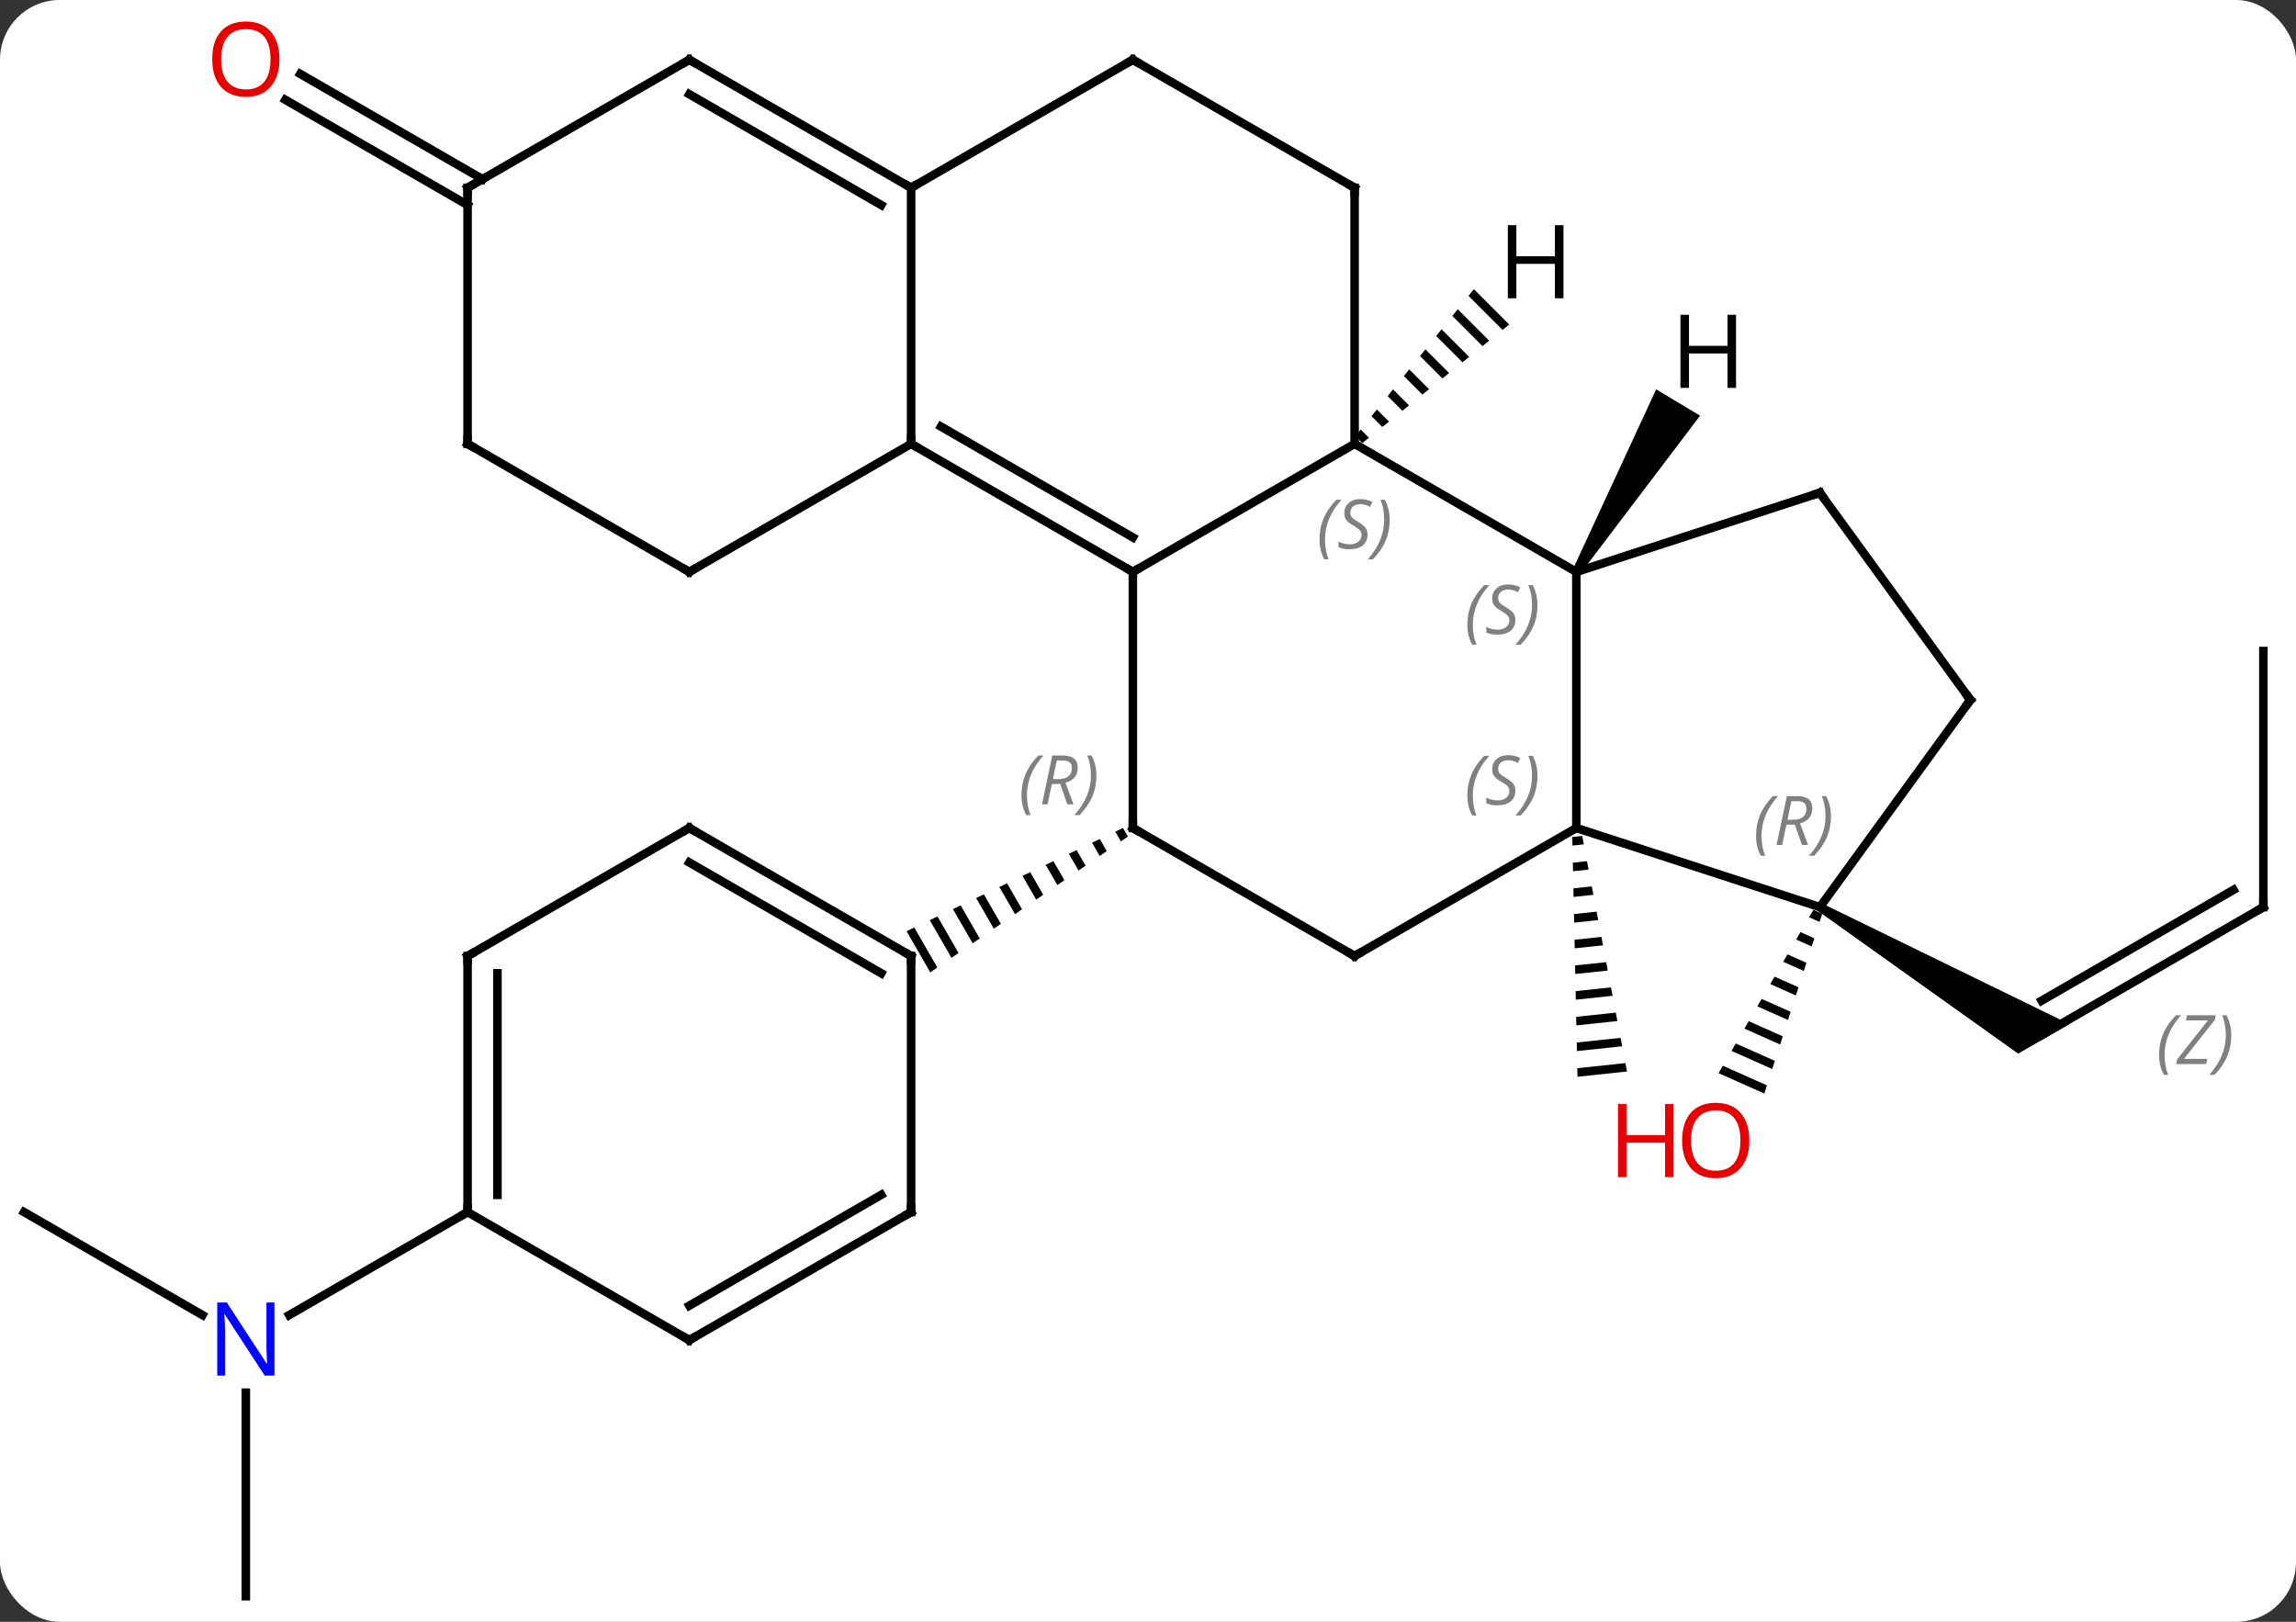 <svg width="269" viewBox="0 0 269 190" style="fill-opacity:1; color-rendering:auto; color-interpolation:auto; text-rendering:auto; stroke:black; stroke-linecap:square; stroke-miterlimit:10; shape-rendering:auto; stroke-opacity:1; fill:black; stroke-dasharray:none; font-weight:normal; stroke-width:1; font-family:'Open Sans'; font-style:normal; stroke-linejoin:miter; font-size:12; stroke-dashoffset:0; image-rendering:auto;" height="190" class="cas-substance-image" xmlns:xlink="http://www.w3.org/1999/xlink" xmlns="http://www.w3.org/2000/svg"><rect x="0" y="0" width="269" height="190" fill="#333333" stroke="none"/><svg class="cas-substance-single-component"><rect y="0" x="0" width="269" stroke="none" ry="7" rx="7" height="190" fill="white" class="cas-substance-group"/><svg y="0" x="0" width="269" viewBox="0 0 269 190" style="fill:black;" height="190" class="cas-substance-single-component-image"><svg><g><g transform="translate(134,97)" style="text-rendering:geometricPrecision; color-rendering:optimizeQuality; color-interpolation:linearRGB; stroke-linecap:butt; image-rendering:optimizeQuality;"><path style="stroke:none;" d="M51.37 0.933 L50.209 1.056 L50.231 2.059 L50.231 2.059 L51.557 1.918 L51.37 0.933 ZM51.932 3.889 L50.275 4.065 L50.275 4.065 L50.296 5.069 L52.119 4.875 L52.119 4.875 L51.932 3.889 ZM52.494 6.846 L50.34 7.075 L50.361 8.078 L50.361 8.078 L52.682 7.832 L52.682 7.832 L52.494 6.846 ZM53.056 9.803 L50.405 10.085 L50.427 11.088 L53.244 10.789 L53.244 10.789 L53.056 9.803 ZM53.619 12.76 L50.47 13.094 L50.47 13.094 L50.492 14.098 L53.806 13.745 L53.806 13.745 L53.619 12.76 ZM54.181 15.717 L50.535 16.104 L50.535 16.104 L50.557 17.107 L50.557 17.107 L54.369 16.702 L54.369 16.702 L54.181 15.717 ZM54.743 18.673 L50.6 19.114 L50.6 19.114 L50.622 20.117 L50.622 20.117 L54.931 19.659 L54.743 18.673 ZM55.306 21.63 L50.666 22.123 L50.666 22.123 L50.687 23.126 L50.687 23.126 L55.493 22.616 L55.493 22.616 L55.306 21.63 ZM55.868 24.587 L50.731 25.133 L50.731 25.133 L50.753 26.136 L50.753 26.136 L56.056 25.573 L56.056 25.573 L55.868 24.587 ZM56.431 27.544 L50.796 28.142 L50.796 28.142 L50.818 29.146 L50.818 29.146 L56.618 28.529 L56.431 27.544 Z"/><line y2="9.27" y1="24.27" x2="131.178" x1="105.198" style="fill:none;"/><line y2="7.249" y1="20.229" x2="127.678" x1="105.198" style="fill:none;"/></g><g transform="translate(134,97)" style="stroke-linecap:butt; font-size:8.4px; fill:gray; text-rendering:geometricPrecision; image-rendering:optimizeQuality; color-rendering:optimizeQuality; font-family:'Open Sans'; font-style:italic; stroke:gray; color-interpolation:linearRGB;"><path style="stroke:none;" d="M118.959 26.594 Q118.959 25.266 119.428 24.141 Q119.897 23.016 120.928 21.938 L121.537 21.938 Q120.568 23 120.084 24.172 Q119.6 25.344 119.6 26.579 Q119.6 27.907 120.037 28.922 L119.522 28.922 Q118.959 27.891 118.959 26.594 ZM124.472 27.657 L120.957 27.657 L121.066 27.125 L124.675 22.547 L122.113 22.547 L122.238 21.938 L125.597 21.938 L125.488 22.485 L121.878 27.047 L124.613 27.047 L124.472 27.657 ZM127.417 24.282 Q127.417 25.61 126.941 26.743 Q126.464 27.875 125.448 28.922 L124.839 28.922 Q126.777 26.766 126.777 24.282 Q126.777 22.954 126.339 21.938 L126.855 21.938 Q127.417 23 127.417 24.282 Z"/><path style="fill:black; stroke:none;" d="M78.968 9.703 L79.468 8.837 L108.448 22.971 L102.448 26.435 Z"/><line y2="-20.73" y1="9.27" x2="131.178" x1="131.178" style="fill:none; stroke:black;"/><path style="fill:black; stroke:none;" d="M78.459 9.588 L77.953 10.457 L77.953 10.457 L79.182 11.004 L79.49 10.047 L78.459 9.588 ZM76.943 12.197 L76.438 13.067 L78.257 13.877 L78.565 12.919 L76.943 12.197 ZM75.428 14.806 L74.922 15.676 L74.922 15.676 L77.332 16.749 L77.641 15.791 L75.428 14.806 ZM73.912 17.416 L73.407 18.285 L73.407 18.285 L76.408 19.621 L76.408 19.621 L76.716 18.664 L73.912 17.416 ZM72.397 20.025 L71.892 20.895 L75.483 22.493 L75.483 22.493 L75.791 21.536 L72.397 20.025 ZM70.881 22.634 L70.376 23.504 L74.558 25.366 L74.867 24.408 L70.881 22.634 ZM69.366 25.244 L68.861 26.113 L73.634 28.238 L73.942 27.28 L69.366 25.244 ZM67.85 27.853 L67.345 28.723 L72.709 31.11 L72.709 31.11 L73.017 30.153 L67.85 27.853 Z"/><line y2="-72.979" y1="-85.306" x2="-79.218" x1="-100.568" style="fill:none; stroke:black;"/><line y2="-76.01" y1="-88.337" x2="-77.468" x1="-98.818" style="fill:none; stroke:black;"/><line y2="90" y1="66.156" x2="-105.198" x1="-105.198" style="fill:none; stroke:black;"/><line y2="45" y1="57.065" x2="-131.178" x1="-110.282" style="fill:none; stroke:black;"/><line y2="45" y1="57.065" x2="-79.218" x1="-100.114" style="fill:none; stroke:black;"/><line y2="-45" y1="-30" x2="24.705" x1="-1.275" style="fill:none; stroke:black;"/><line y2="0" y1="-30" x2="-1.275" x1="-1.275" style="fill:none; stroke:black;"/><line y2="-45" y1="-30" x2="-27.255" x1="-1.275" style="fill:none; stroke:black;"/><line y2="-47.021" y1="-34.041" x2="-23.755" x1="-1.275" style="fill:none; stroke:black;"/><line y2="-30" y1="-45" x2="50.685" x1="24.705" style="fill:none; stroke:black;"/><line y2="-75" y1="-45" x2="24.705" x1="24.705" style="fill:none; stroke:black;"/><line y2="15" y1="0" x2="24.705" x1="-1.275" style="fill:none; stroke:black;"/><path style="fill:black; stroke:none;" d="M-2.43 -0.001 L-3.336 0.43 L-3.336 0.43 L-2.679 1.57 L-1.852 1.001 L-2.43 -0.001 ZM-5.147 1.294 L-6.053 1.726 L-6.053 1.726 L-5.16 3.275 L-5.16 3.275 L-4.333 2.707 L-4.333 2.707 L-5.147 1.294 ZM-7.864 2.59 L-8.77 3.022 L-8.77 3.022 L-7.64 4.981 L-6.813 4.412 L-6.813 4.412 L-7.864 2.59 ZM-10.581 3.886 L-11.487 4.318 L-11.487 4.318 L-10.121 6.686 L-10.121 6.686 L-9.294 6.117 L-9.294 6.117 L-10.581 3.886 ZM-13.298 5.181 L-14.204 5.613 L-12.602 8.391 L-11.775 7.823 L-13.298 5.181 ZM-16.015 6.477 L-16.921 6.909 L-15.082 10.096 L-15.082 10.096 L-14.255 9.528 L-14.255 9.528 L-16.015 6.477 ZM-18.732 7.773 L-19.637 8.205 L-19.637 8.205 L-17.563 11.802 L-17.563 11.802 L-16.736 11.233 L-18.732 7.773 ZM-21.449 9.068 L-22.354 9.5 L-20.044 13.507 L-19.217 12.939 L-21.449 9.068 ZM-24.166 10.364 L-25.071 10.796 L-22.525 15.212 L-21.698 14.644 L-21.698 14.644 L-24.166 10.364 ZM-26.883 11.66 L-27.788 12.092 L-27.788 12.092 L-25.005 16.918 L-24.178 16.349 L-24.178 16.349 L-26.883 11.66 Z"/><line y2="-75" y1="-45" x2="-27.255" x1="-27.255" style="fill:none; stroke:black;"/><line y2="-30" y1="-45" x2="-53.238" x1="-27.255" style="fill:none; stroke:black;"/><line y2="0" y1="-30" x2="50.685" x1="50.685" style="fill:none; stroke:black;"/><line y2="-39.27" y1="-30" x2="79.218" x1="50.685" style="fill:none; stroke:black;"/><line y2="-90" y1="-75" x2="-1.275" x1="24.705" style="fill:none; stroke:black;"/><line y2="0" y1="15" x2="50.685" x1="24.705" style="fill:none; stroke:black;"/><line y2="-90" y1="-75" x2="-1.275" x1="-27.255" style="fill:none; stroke:black;"/><line y2="-90" y1="-75" x2="-53.238" x1="-27.255" style="fill:none; stroke:black;"/><line y2="-85.959" y1="-72.979" x2="-53.238" x1="-30.755" style="fill:none; stroke:black;"/><line y2="-45" y1="-30" x2="-79.218" x1="-53.238" style="fill:none; stroke:black;"/><line y2="9.27" y1="0" x2="79.218" x1="50.685" style="fill:none; stroke:black;"/><line y2="-15" y1="-39.27" x2="96.852" x1="79.218" style="fill:none; stroke:black;"/><line y2="-75" y1="-90" x2="-79.218" x1="-53.238" style="fill:none; stroke:black;"/><line y2="-75" y1="-45" x2="-79.218" x1="-79.218" style="fill:none; stroke:black;"/><line y2="-15" y1="9.27" x2="96.852" x1="79.218" style="fill:none; stroke:black;"/><line y2="0" y1="15" x2="-53.238" x1="-27.255" style="fill:none; stroke:black;"/><line y2="4.042" y1="17.021" x2="-53.238" x1="-30.755" style="fill:none; stroke:black;"/><line y2="45" y1="15" x2="-27.255" x1="-27.255" style="fill:none; stroke:black;"/><line y2="15" y1="0" x2="-79.218" x1="-53.238" style="fill:none; stroke:black;"/><line y2="60" y1="45" x2="-53.238" x1="-27.255" style="fill:none; stroke:black;"/><line y2="55.959" y1="42.979" x2="-53.238" x1="-30.755" style="fill:none; stroke:black;"/><line y2="45" y1="15" x2="-79.218" x1="-79.218" style="fill:none; stroke:black;"/><line y2="42.979" y1="17.021" x2="-75.718" x1="-75.718" style="fill:none; stroke:black;"/><line y2="45" y1="60" x2="-79.218" x1="-53.238" style="fill:none; stroke:black;"/><path style="fill:black; stroke:none;" d="M38.685 -63.117 L38.053 -62.335 L42.04 -58.348 L42.04 -58.348 L42.822 -58.98 L42.822 -58.98 L38.685 -63.117 ZM36.79 -60.769 L36.159 -59.987 L36.159 -59.987 L39.692 -56.454 L40.474 -57.085 L40.474 -57.085 L36.79 -60.769 ZM34.896 -58.421 L34.264 -57.639 L37.344 -54.559 L38.126 -55.191 L38.126 -55.191 L34.896 -58.421 ZM33.001 -56.073 L32.37 -55.291 L34.996 -52.665 L34.996 -52.665 L35.778 -53.296 L35.778 -53.296 L33.001 -56.073 ZM31.107 -53.725 L30.475 -52.943 L30.475 -52.943 L32.648 -50.77 L32.648 -50.77 L33.43 -51.401 L31.107 -53.725 ZM29.212 -51.377 L28.58 -50.594 L28.58 -50.594 L30.299 -48.875 L30.299 -48.875 L31.082 -49.507 L31.082 -49.507 L29.212 -51.377 ZM27.317 -49.029 L26.686 -48.246 L27.951 -46.981 L27.951 -46.981 L28.734 -47.612 L28.734 -47.612 L27.317 -49.029 ZM25.423 -46.681 L24.791 -45.898 L24.791 -45.898 L25.604 -45.086 L25.604 -45.086 L26.386 -45.718 L26.386 -45.718 L25.423 -46.681 Z"/><path style="fill:black; stroke:none;" d="M51.114 -29.742 L50.256 -30.258 L60.039 -51.391 L65.182 -48.3 Z"/><path style="fill:none; stroke-miterlimit:5; stroke:black;" d="M130.745 9.52 L131.178 9.27 L131.178 8.77"/></g><g transform="translate(134,97)" style="stroke-linecap:butt; fill:rgb(230,0,0); text-rendering:geometricPrecision; color-rendering:optimizeQuality; image-rendering:optimizeQuality; font-family:'Open Sans'; stroke:rgb(230,0,0); color-interpolation:linearRGB; stroke-miterlimit:5;"><path style="stroke:none;" d="M70.954 36.608 Q70.954 38.67 69.915 39.85 Q68.876 41.03 67.033 41.03 Q65.142 41.03 64.111 39.865 Q63.08 38.701 63.08 36.592 Q63.08 34.498 64.111 33.35 Q65.142 32.201 67.033 32.201 Q68.892 32.201 69.923 33.373 Q70.954 34.545 70.954 36.608 ZM64.126 36.608 Q64.126 38.342 64.869 39.248 Q65.611 40.155 67.033 40.155 Q68.454 40.155 69.181 39.256 Q69.908 38.358 69.908 36.608 Q69.908 34.873 69.181 33.983 Q68.454 33.092 67.033 33.092 Q65.611 33.092 64.869 33.99 Q64.126 34.889 64.126 36.608 Z"/><path style="stroke:none;" d="M62.08 40.905 L61.08 40.905 L61.08 36.873 L56.564 36.873 L56.564 40.905 L55.564 40.905 L55.564 32.342 L56.564 32.342 L56.564 35.983 L61.08 35.983 L61.08 32.342 L62.08 32.342 L62.08 40.905 Z"/><path style="stroke:none;" d="M-101.26 -90.07 Q-101.26 -88.008 -102.3 -86.828 Q-103.339 -85.648 -105.182 -85.648 Q-107.073 -85.648 -108.104 -86.812 Q-109.135 -87.977 -109.135 -90.086 Q-109.135 -92.18 -108.104 -93.328 Q-107.073 -94.477 -105.182 -94.477 Q-103.323 -94.477 -102.292 -93.305 Q-101.26 -92.133 -101.26 -90.07 ZM-108.089 -90.07 Q-108.089 -88.336 -107.346 -87.43 Q-106.604 -86.523 -105.182 -86.523 Q-103.76 -86.523 -103.034 -87.422 Q-102.307 -88.32 -102.307 -90.07 Q-102.307 -91.805 -103.034 -92.695 Q-103.76 -93.586 -105.182 -93.586 Q-106.604 -93.586 -107.346 -92.688 Q-108.089 -91.789 -108.089 -90.07 Z"/><path style="fill:rgb(0,5,255); stroke:none;" d="M-101.846 64.156 L-102.987 64.156 L-107.675 56.969 L-107.721 56.969 Q-107.628 58.234 -107.628 59.281 L-107.628 64.156 L-108.55 64.156 L-108.55 55.594 L-107.425 55.594 L-102.753 62.75 L-102.706 62.75 Q-102.706 62.594 -102.753 61.734 Q-102.8 60.875 -102.784 60.5 L-102.784 55.594 L-101.846 55.594 L-101.846 64.156 Z"/><path style="fill:none; stroke:black;" d="M-1.708 -30.25 L-1.275 -30 L-0.842 -30.25"/></g><g transform="translate(134,97)" style="stroke-linecap:butt; font-size:8.4px; fill:gray; text-rendering:geometricPrecision; image-rendering:optimizeQuality; color-rendering:optimizeQuality; font-family:'Open Sans'; font-style:italic; stroke:gray; color-interpolation:linearRGB; stroke-miterlimit:5;"><path style="stroke:none;" d="M20.596 -33.797 Q20.596 -35.125 21.065 -36.25 Q21.534 -37.375 22.565 -38.453 L23.175 -38.453 Q22.206 -37.391 21.721 -36.219 Q21.237 -35.047 21.237 -33.812 Q21.237 -32.484 21.675 -31.469 L21.159 -31.469 Q20.596 -32.5 20.596 -33.797 ZM26.219 -34.391 Q26.219 -33.562 25.672 -33.109 Q25.125 -32.656 24.125 -32.656 Q23.719 -32.656 23.407 -32.711 Q23.094 -32.766 22.813 -32.906 L22.813 -33.562 Q23.438 -33.234 24.141 -33.234 Q24.766 -33.234 25.141 -33.531 Q25.516 -33.828 25.516 -34.344 Q25.516 -34.656 25.313 -34.883 Q25.11 -35.109 24.547 -35.438 Q23.953 -35.766 23.727 -36.094 Q23.5 -36.422 23.5 -36.875 Q23.5 -37.609 24.016 -38.07 Q24.532 -38.531 25.375 -38.531 Q25.75 -38.531 26.086 -38.453 Q26.422 -38.375 26.797 -38.203 L26.532 -37.609 Q26.282 -37.766 25.961 -37.852 Q25.641 -37.938 25.375 -37.938 Q24.844 -37.938 24.524 -37.664 Q24.203 -37.391 24.203 -36.922 Q24.203 -36.719 24.274 -36.57 Q24.344 -36.422 24.485 -36.289 Q24.625 -36.156 25.047 -35.906 Q25.61 -35.562 25.813 -35.367 Q26.016 -35.172 26.117 -34.938 Q26.219 -34.703 26.219 -34.391 ZM28.814 -36.109 Q28.814 -34.781 28.337 -33.648 Q27.86 -32.516 26.845 -31.469 L26.235 -31.469 Q28.173 -33.625 28.173 -36.109 Q28.173 -37.438 27.735 -38.453 L28.251 -38.453 Q28.814 -37.391 28.814 -36.109 Z"/><path style="fill:none; stroke:black;" d="M-1.275 -0.5 L-1.275 0 L-0.842 0.25"/><path style="stroke:none;" d="M-14.324 -3.836 Q-14.324 -5.164 -13.855 -6.289 Q-13.386 -7.414 -12.355 -8.492 L-11.746 -8.492 Q-12.714 -7.43 -13.199 -6.258 Q-13.683 -5.086 -13.683 -3.852 Q-13.683 -2.523 -13.246 -1.508 L-13.761 -1.508 Q-14.324 -2.539 -14.324 -3.836 ZM-10.764 -5.149 L-11.264 -2.773 L-11.92 -2.773 L-10.717 -8.492 L-9.467 -8.492 Q-7.732 -8.492 -7.732 -7.055 Q-7.732 -5.695 -9.17 -5.305 L-8.232 -2.773 L-8.951 -2.773 L-9.779 -5.149 L-10.764 -5.149 ZM-10.186 -7.899 Q-10.576 -5.977 -10.639 -5.727 L-9.982 -5.727 Q-9.232 -5.727 -8.826 -6.055 Q-8.42 -6.383 -8.42 -7.008 Q-8.42 -7.477 -8.678 -7.688 Q-8.936 -7.899 -9.529 -7.899 L-10.186 -7.899 ZM-5.546 -6.149 Q-5.546 -4.82 -6.023 -3.688 Q-6.5 -2.555 -7.515 -1.508 L-8.125 -1.508 Q-6.187 -3.664 -6.187 -6.149 Q-6.187 -7.477 -6.625 -8.492 L-6.109 -8.492 Q-5.546 -7.43 -5.546 -6.149 Z"/><path style="fill:none; stroke:black;" d="M-26.822 -44.75 L-27.255 -45 L-27.255 -45.5"/><path style="stroke:none;" d="M37.916 -23.797 Q37.916 -25.125 38.385 -26.25 Q38.854 -27.375 39.885 -28.453 L40.494 -28.453 Q39.526 -27.391 39.041 -26.219 Q38.557 -25.047 38.557 -23.813 Q38.557 -22.484 38.994 -21.469 L38.479 -21.469 Q37.916 -22.5 37.916 -23.797 ZM43.539 -24.391 Q43.539 -23.563 42.992 -23.109 Q42.445 -22.656 41.445 -22.656 Q41.039 -22.656 40.726 -22.711 Q40.414 -22.766 40.133 -22.906 L40.133 -23.563 Q40.758 -23.234 41.461 -23.234 Q42.086 -23.234 42.461 -23.531 Q42.836 -23.828 42.836 -24.344 Q42.836 -24.656 42.633 -24.883 Q42.429 -25.109 41.867 -25.438 Q41.273 -25.766 41.047 -26.094 Q40.82 -26.422 40.82 -26.875 Q40.82 -27.609 41.336 -28.07 Q41.851 -28.531 42.695 -28.531 Q43.07 -28.531 43.406 -28.453 Q43.742 -28.375 44.117 -28.203 L43.851 -27.609 Q43.601 -27.766 43.281 -27.852 Q42.961 -27.938 42.695 -27.938 Q42.164 -27.938 41.843 -27.664 Q41.523 -27.391 41.523 -26.922 Q41.523 -26.719 41.593 -26.57 Q41.664 -26.422 41.804 -26.289 Q41.945 -26.156 42.367 -25.906 Q42.929 -25.563 43.133 -25.367 Q43.336 -25.172 43.437 -24.938 Q43.539 -24.703 43.539 -24.391 ZM46.133 -26.109 Q46.133 -24.781 45.657 -23.648 Q45.18 -22.516 44.164 -21.469 L43.555 -21.469 Q45.493 -23.625 45.493 -26.109 Q45.493 -27.438 45.055 -28.453 L45.571 -28.453 Q46.133 -27.391 46.133 -26.109 Z"/><path style="fill:none; stroke:black;" d="M24.705 -74.5 L24.705 -75 L24.272 -75.25"/><path style="fill:none; stroke:black;" d="M24.272 14.75 L24.705 15 L25.138 14.75"/><path style="fill:none; stroke:black;" d="M-27.688 -75.25 L-27.255 -75 L-26.822 -75.25"/><path style="fill:none; stroke:black;" d="M-52.805 -30.25 L-53.238 -30 L-53.671 -30.25"/><path style="stroke:none;" d="M37.916 -3.797 Q37.916 -5.125 38.385 -6.25 Q38.854 -7.375 39.885 -8.453 L40.494 -8.453 Q39.526 -7.391 39.041 -6.219 Q38.557 -5.047 38.557 -3.812 Q38.557 -2.484 38.994 -1.469 L38.479 -1.469 Q37.916 -2.5 37.916 -3.797 ZM43.539 -4.391 Q43.539 -3.562 42.992 -3.109 Q42.445 -2.656 41.445 -2.656 Q41.039 -2.656 40.726 -2.711 Q40.414 -2.766 40.133 -2.906 L40.133 -3.562 Q40.758 -3.234 41.461 -3.234 Q42.086 -3.234 42.461 -3.531 Q42.836 -3.828 42.836 -4.344 Q42.836 -4.656 42.633 -4.883 Q42.429 -5.109 41.867 -5.437 Q41.273 -5.766 41.047 -6.094 Q40.82 -6.422 40.82 -6.875 Q40.82 -7.609 41.336 -8.07 Q41.851 -8.531 42.695 -8.531 Q43.07 -8.531 43.406 -8.453 Q43.742 -8.375 44.117 -8.203 L43.851 -7.609 Q43.601 -7.766 43.281 -7.851 Q42.961 -7.937 42.695 -7.937 Q42.164 -7.937 41.843 -7.664 Q41.523 -7.391 41.523 -6.922 Q41.523 -6.719 41.593 -6.57 Q41.664 -6.422 41.804 -6.289 Q41.945 -6.156 42.367 -5.906 Q42.929 -5.562 43.133 -5.367 Q43.336 -5.172 43.437 -4.937 Q43.539 -4.703 43.539 -4.391 ZM46.133 -6.109 Q46.133 -4.781 45.657 -3.648 Q45.18 -2.516 44.164 -1.469 L43.555 -1.469 Q45.493 -3.625 45.493 -6.109 Q45.493 -7.437 45.055 -8.453 L45.571 -8.453 Q46.133 -7.391 46.133 -6.109 Z"/><path style="fill:none; stroke:black;" d="M78.743 -39.115 L79.218 -39.27 L79.512 -38.865"/><path style="fill:none; stroke:black;" d="M-0.842 -89.75 L-1.275 -90 L-1.708 -89.75"/><path style="fill:none; stroke:black;" d="M-52.805 -89.75 L-53.238 -90 L-53.671 -89.75"/><path style="fill:none; stroke:black;" d="M-78.785 -44.75 L-79.218 -45 L-79.218 -45.5"/><path style="stroke:none;" d="M71.739 0.923 Q71.739 -0.405 72.208 -1.53 Q72.677 -2.655 73.708 -3.733 L74.317 -3.733 Q73.349 -2.67 72.864 -1.498 Q72.38 -0.327 72.38 0.908 Q72.38 2.236 72.817 3.252 L72.302 3.252 Q71.739 2.22 71.739 0.923 ZM75.299 -0.389 L74.799 1.986 L74.143 1.986 L75.346 -3.733 L76.596 -3.733 Q78.331 -3.733 78.331 -2.295 Q78.331 -0.936 76.893 -0.545 L77.831 1.986 L77.112 1.986 L76.284 -0.389 L75.299 -0.389 ZM75.877 -3.139 Q75.487 -1.217 75.424 -0.967 L76.081 -0.967 Q76.831 -0.967 77.237 -1.295 Q77.643 -1.623 77.643 -2.248 Q77.643 -2.717 77.385 -2.928 Q77.127 -3.139 76.534 -3.139 L75.877 -3.139 ZM80.516 -1.389 Q80.516 -0.061 80.04 1.072 Q79.563 2.205 78.548 3.252 L77.938 3.252 Q79.876 1.095 79.876 -1.389 Q79.876 -2.717 79.438 -3.733 L79.954 -3.733 Q80.516 -2.67 80.516 -1.389 Z"/><path style="fill:none; stroke:black;" d="M96.558 -15.405 L96.852 -15 L96.558 -14.595"/><path style="fill:none; stroke:black;" d="M-78.785 -75.25 L-79.218 -75 L-79.218 -74.5"/><path style="fill:none; stroke:black;" d="M-27.688 14.75 L-27.255 15 L-27.255 15.5"/><path style="fill:none; stroke:black;" d="M-52.805 0.25 L-53.238 0 L-53.671 0.25"/><path style="fill:none; stroke:black;" d="M-27.255 44.5 L-27.255 45 L-27.688 45.25"/><path style="fill:none; stroke:black;" d="M-78.785 14.75 L-79.218 15 L-79.218 15.5"/><path style="fill:none; stroke:black;" d="M-52.805 59.75 L-53.238 60 L-53.671 59.75"/><path style="fill:none; stroke:black;" d="M-79.218 44.5 L-79.218 45 L-79.651 45.25"/></g><g transform="translate(134,97)" style="stroke-linecap:butt; text-rendering:geometricPrecision; color-rendering:optimizeQuality; image-rendering:optimizeQuality; font-family:'Open Sans'; color-interpolation:linearRGB; stroke-miterlimit:5;"><path style="stroke:none;" d="M49.176 -62.057 L48.176 -62.057 L48.176 -66.088 L43.66 -66.088 L43.66 -62.057 L42.66 -62.057 L42.66 -70.619 L43.66 -70.619 L43.66 -66.979 L48.176 -66.979 L48.176 -70.619 L49.176 -70.619 L49.176 -62.057 Z"/><path style="stroke:none;" d="M69.396 -51.56 L68.396 -51.56 L68.396 -55.591 L63.88 -55.591 L63.88 -51.56 L62.88 -51.56 L62.88 -60.122 L63.88 -60.122 L63.88 -56.482 L68.396 -56.482 L68.396 -60.122 L69.396 -60.122 L69.396 -51.56 Z"/></g></g></svg></svg></svg></svg>